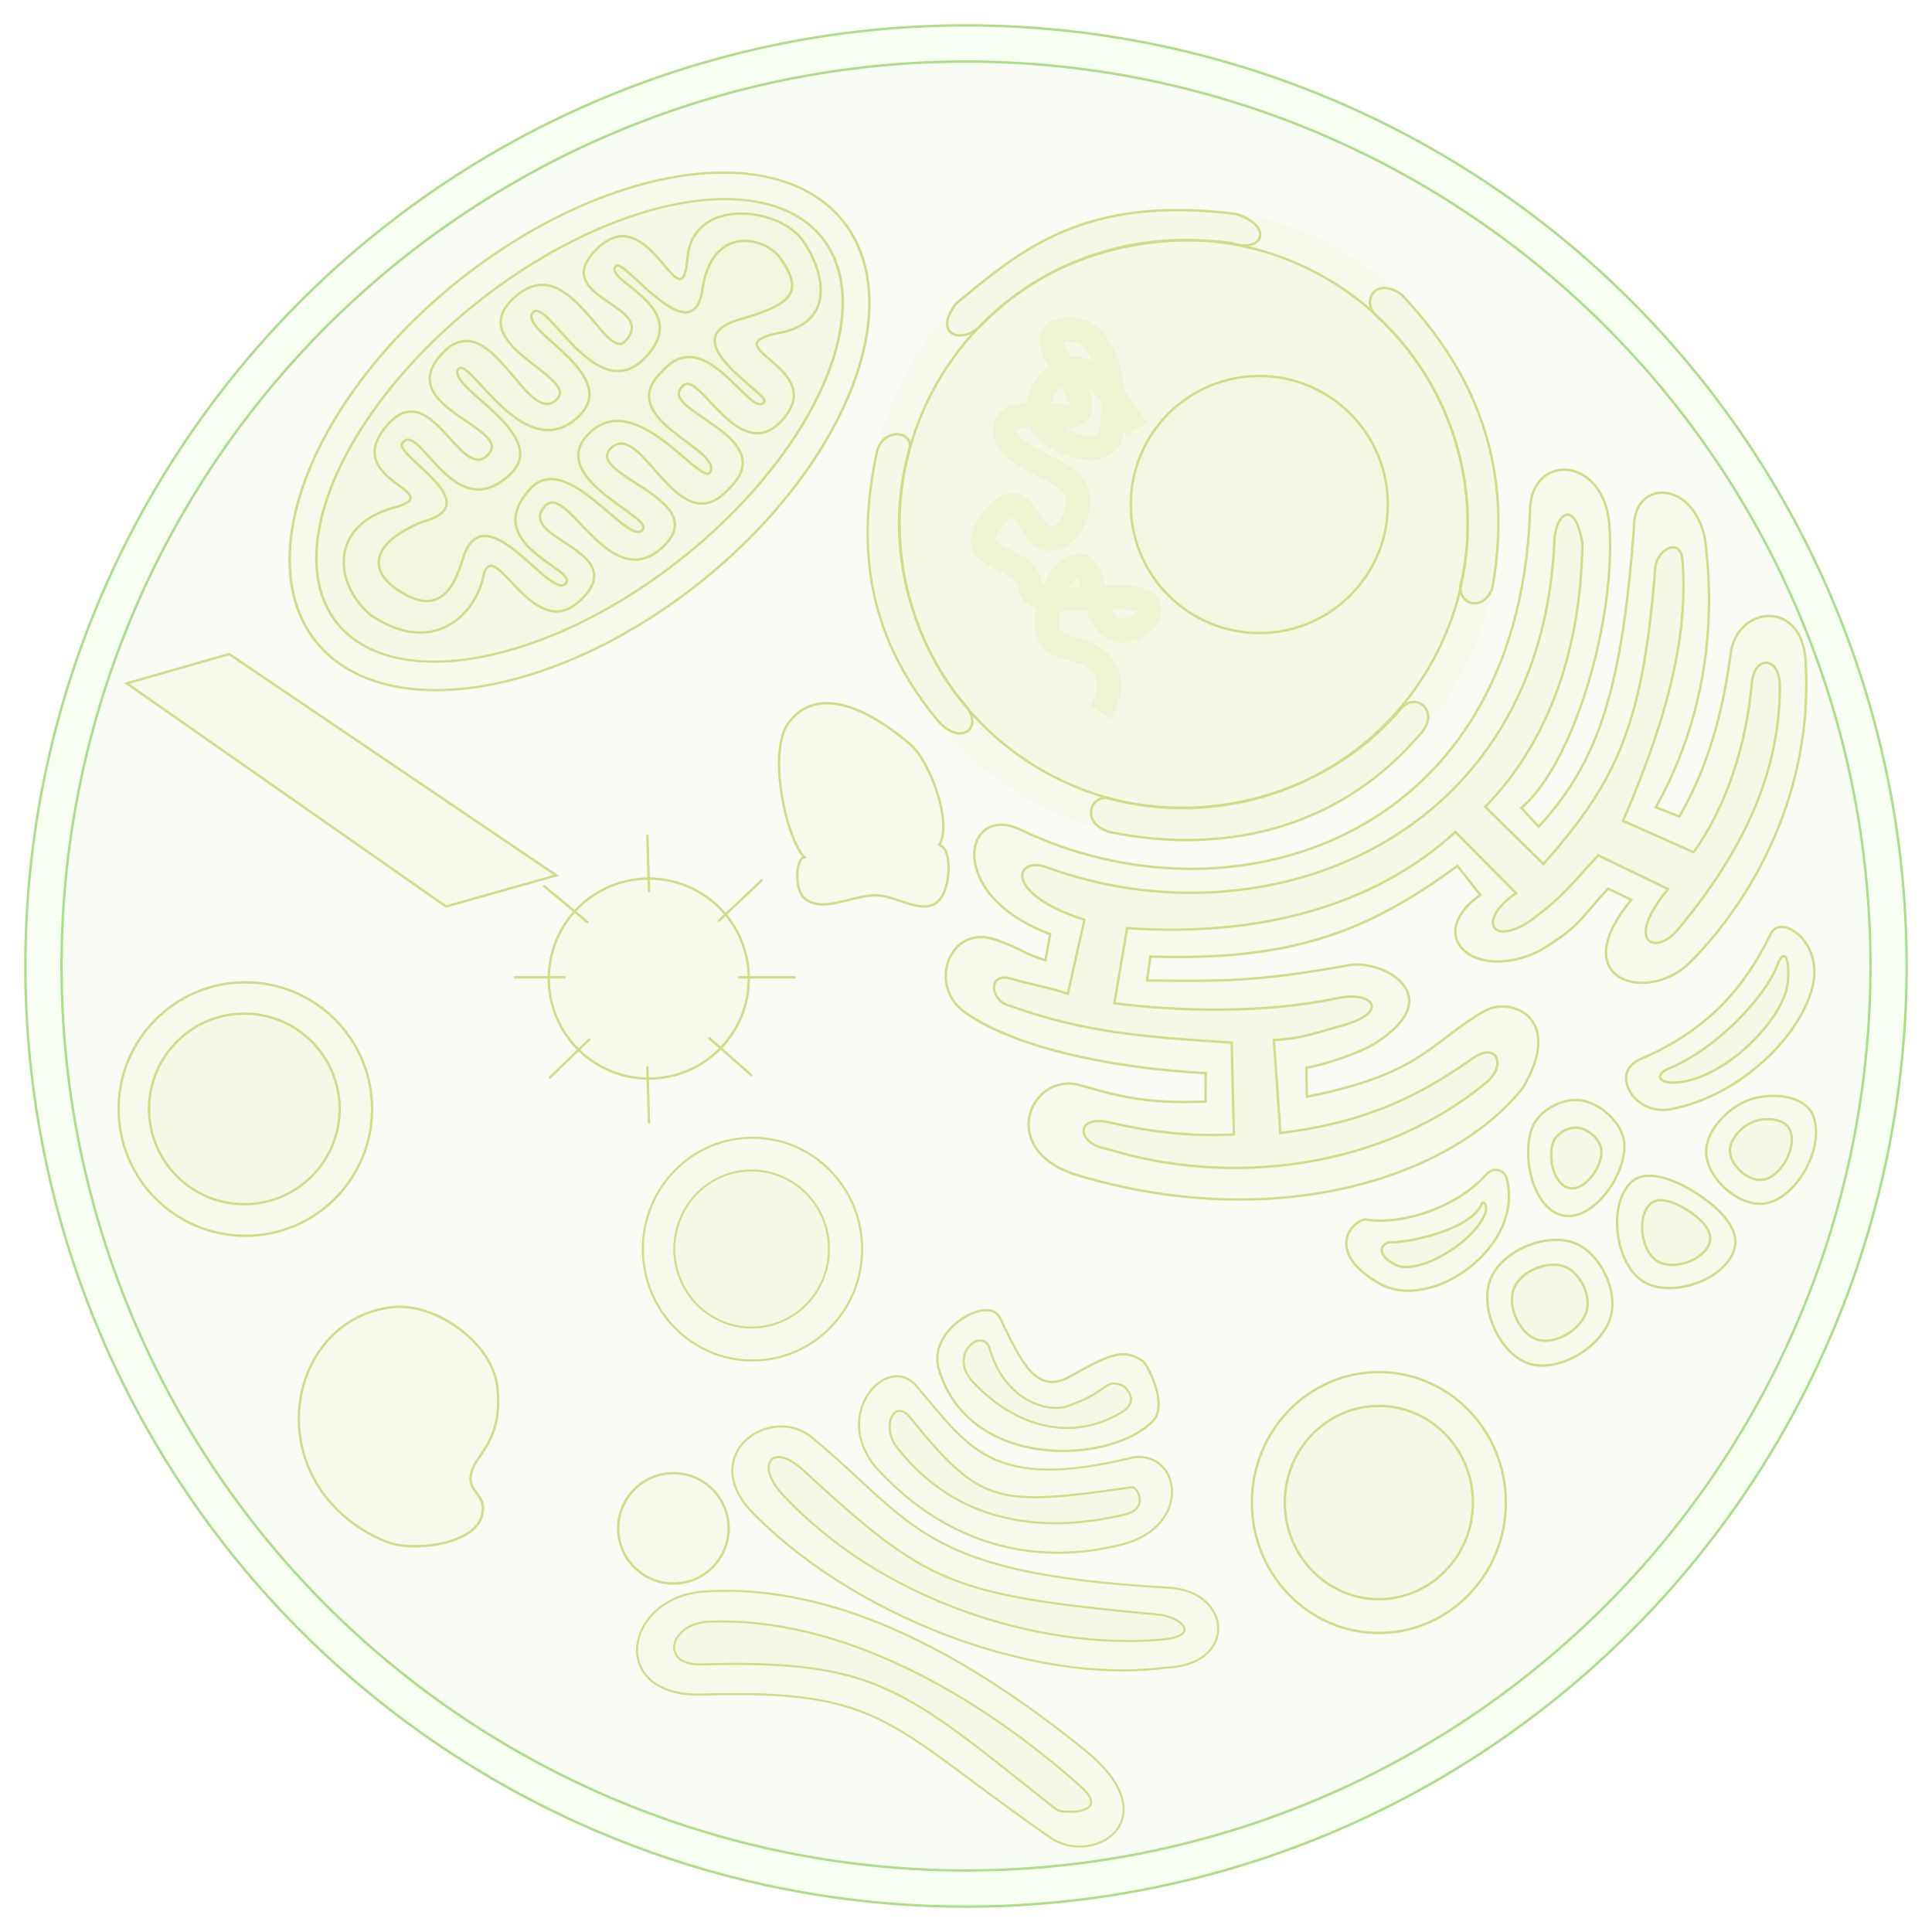 <?xml version="1.0" encoding="UTF-8" standalone="no"?>
<svg
   xmlns:dc="http://purl.org/dc/elements/1.1/"
   xmlns:cc="http://creativecommons.org/ns#"
   xmlns:rdf="http://www.w3.org/1999/02/22-rdf-syntax-ns#"
   xmlns:svg="http://www.w3.org/2000/svg"
   xmlns="http://www.w3.org/2000/svg"
   xmlns:sodipodi="http://sodipodi.sourceforge.net/DTD/sodipodi-0.dtd"
   xmlns:inkscape="http://www.inkscape.org/namespaces/inkscape"
   sodipodi:docname="generic_cell.svg"
   inkscape:version="1.0 (4035a4fb49, 2020-05-01)"
   viewBox="0 0 800 800"
   version="1.1"
   id="SVGRoot">
  <defs
     id="defs10">
    <inkscape:perspective
       id="perspective882"
       inkscape:persp3d-origin="400 : 266.66667 : 1"
       inkscape:vp_z="800 : 400 : 1"
       inkscape:vp_y="0 : 1000 : 0"
       inkscape:vp_x="0 : 400 : 1"
       sodipodi:type="inkscape:persp3d" />
    <filter
       inkscape:collect="always"
       style="color-interpolation-filters:sRGB"
       id="filter2922"
       x="-1.7814825e-05"
       width="1"
       y="-7.748805e-06"
       height="1">
      <feGaussianBlur
         inkscape:collect="always"
         stdDeviation="0.001"
         id="feGaussianBlur2924" />
    </filter>
  </defs>
  <sodipodi:namedview
     inkscape:guide-bbox="true"
     showguides="false"
     inkscape:snap-nodes="false"
     inkscape:window-maximized="1"
     inkscape:window-y="-8"
     inkscape:window-x="-8"
     inkscape:window-height="745"
     inkscape:window-width="1366"
     showgrid="false"
     inkscape:document-rotation="0"
     inkscape:current-layer="layer1"
     inkscape:document-units="px"
     inkscape:cy="395.01394"
     inkscape:cx="445.80386"
     inkscape:zoom="2.8"
     inkscape:pageshadow="2"
     inkscape:pageopacity="0.0"
     borderopacity="1.0"
     bordercolor="#666666"
     pagecolor="#ffffff"
     id="base">
    <sodipodi:guide
       id="guide1004"
       orientation="1,0"
       position="489.286,715" />
    <sodipodi:guide
       id="guide1006"
       orientation="0,-1"
       position="543.462,164.614" />
  </sodipodi:namedview>
  <g
     style="display:inline"
     id="layer1"
     inkscape:label="Layer 1"
     inkscape:groupmode="layer">
    <ellipse
       style="opacity:1;fill:#e6f4d7;fill-opacity:0.273;stroke:none;stroke-width:1;stroke-miterlimit:4;stroke-dasharray:none;stroke-opacity:0.302"
       id="path897"
       cx="399.919"
       cy="399.929"
       rx="373.99"
       ry="374.351" />
    <circle
       style="display:inline;opacity:0.995;fill:#eef4d7;fill-opacity:0.278;stroke:#cdde87;stroke-width:1;stroke-miterlimit:4;stroke-dasharray:none;stroke-opacity:1"
       id="path1068"
       cx="278.857"
       cy="632.857"
       r="22.857"
       inkscape:label="Golgi-associated vesicle">
      <title
         id="title1077">Golgi-associated vesicle</title>
    </circle>
    <ellipse
       cy="517.236"
       cx="311.593"
       id="circle1081"
       style="fill:#eef4d7;fill-opacity:0.278;stroke:#cdde87;stroke-width:0.872;stroke-miterlimit:4;stroke-dasharray:none;stroke-opacity:1"
       rx="45.406"
       ry="46.12">
      <title
         id="title1079">Endosome membrane</title>
    </ellipse>
    <ellipse
       cy="517.186"
       cx="311.234"
       id="circle1085"
       style="display:inline;fill:#eef4d7;fill-opacity:0.278;stroke:#cdde87;stroke-width:0.818;stroke-miterlimit:4;stroke-dasharray:none;stroke-opacity:1"
       rx="32.016"
       ry="32.519">
      <title
         id="title1083">Endosome lumen</title>
    </ellipse>
    <ellipse
       ry="54.018"
       rx="52.589"
       inkscape:label=""
       cy="622.175"
       cx="570.962"
       id="p8374923847"
       style="opacity:1;fill:#eef4d7;fill-opacity:0.278;stroke:#cdde87;stroke-width:1;stroke-miterlimit:4;stroke-dasharray:none;stroke-opacity:1">
      <title
         id="title970">Lysosome</title>
    </ellipse>
    <ellipse
       style="opacity:1;fill:#eef4d7;fill-opacity:0.278;stroke:#cdde87;stroke-width:1;stroke-miterlimit:4;stroke-dasharray:none;stroke-opacity:1"
       id="ellipse1028"
       cx="570.962"
       cy="622.175"
       inkscape:label=""
       rx="38.947"
       ry="40.005">
      <title
         id="title1026">Lysosome</title>
    </ellipse>
    <path
       sodipodi:nodetypes="csscc"
       style="opacity:1;fill:#eef4d7;fill-opacity:0.278;stroke:#cdde87;stroke-width:0.869;stroke-linecap:butt;stroke-linejoin:miter;stroke-miterlimit:4;stroke-dasharray:none;stroke-opacity:1"
       d="m 482.511,690.564 c 30.015,-0.905 27.959,-31.641 1.442,-33.134 -102.689,-5.782 -104.136,-25.993 -147.745,-62.199 -16.665,-13.836 -46.485,5.967 -26.085,29.583 41.425,43.569 117.062,73.085 172.387,65.75 z"
       id="path916" />
    <ellipse
       transform="matrix(0.746,0.666,-0.746,0.666,0,0)"
       ry="139.15"
       rx="80.789"
       cy="-26.731"
       cx="294.933"
       id="path1407"
       style="opacity:1;fill:#eef4d7;fill-opacity:0.278;stroke:#cdde87;stroke-width:1.003;stroke-miterlimit:4;stroke-dasharray:none;stroke-opacity:1">
      <title
         id="title906">Mitochondrion outer membrane</title>
    </ellipse>
    <ellipse
       style="opacity:1;fill:#eef4d7;fill-opacity:0.278;stroke:#cdde87;stroke-width:1.004;stroke-miterlimit:4;stroke-dasharray:none;stroke-opacity:1"
       id="ellipse1409"
       cx="294.789"
       cy="-24.763"
       rx="68.636"
       ry="127.854"
       transform="matrix(0.751,0.66,-0.751,0.66,0,0)">
      <title
         id="title908">Mitochondrion intermembrane space</title>
    </ellipse>
    <path
       sodipodi:nodetypes="sssssccsssssssssssccs"
       d="m 253.219,185.38 c -12.097,10.921 40.608,20.856 22.374,39.971 -22.285,23.362 -40.543,-25.585 -49.676,-16.024 -13.366,13.992 36.722,18.35 14.242,39.445 -19.878,18.653 -36.013,-29.193 -40.112,-9.723 -3.049,14.481 -19.785,33.367 -46.352,15.817 -16.454,-13.854 -16.728,-38.129 10.242,-44.899 21.272,-6.308 -21.436,-10.656 -4.909,-32.318 19.057,-24.978 31.862,23.886 43.384,10.238 9.234,-10.938 -38.723,-19.237 -20.157,-40.598 20.722,-23.842 35.669,30.676 48.349,18.027 9.275,-9.253 -37.274,-22.047 -18.937,-40.845 23.203,-23.787 38.811,25.9 47.24,16.796 14.151,-15.283 -32.938,-17.693 -11.475,-38.452 21.752,-21.038 34.674,32.734 37.219,4.14 2.275,-25.558 37.77,-21.335 47.722,-7.438 8.236,11.501 14.77,33.616 -9.44,38.292 -29.301,5.66 20.084,14.065 1.471,35.603 -18.438,21.336 -35.185,-21.856 -41.836,-13.339 -10.853,10.038 41.993,20.531 19.237,42.345 -21.033,23.309 -35.789,-28.592 -48.585,-17.039 z"
       style="opacity:1;fill:#eef4d7;fill-opacity:0.278;stroke:#cdde87;stroke-width:1;stroke-miterlimit:4;stroke-dasharray:none;stroke-opacity:1"
       id="ellipse1411">
      <title
         id="title910">Mitochondrion inner membrane</title>
    </path>
    <path
       id="path893"
       style="opacity:1;fill:#eef4d7;fill-opacity:0.278;stroke:#cdde87;stroke-width:1;stroke-miterlimit:4;stroke-dasharray:none;stroke-opacity:1"
       d="m 244.006,179.378 c -18.524,18.424 25.98,34.223 22.195,39.795 -5.558,8.181 -31.224,-33.367 -46.511,-16.867 -21.247,22.932 18.813,33.109 14.809,39.013 -5.684,8.382 -31.535,-35.095 -41.704,-13.093 -2.237,4.84 -6.018,29.378 -25.947,17.425 -14.555,-8.326 -14.468,-20.335 8.14,-29.62 27.965,-7.365 -12.244,-27.426 -8.326,-32.626 7.169,-9.513 21.389,35.837 45.024,12.531 16.361,-16.132 -26.669,-35.617 -21.979,-42.958 4.245,-6.645 26.305,39.443 48.743,20.492 20.634,-17.427 -22.494,-35.677 -18.084,-43.535 5.239,-9.336 26.027,39.437 46.54,18.374 21.037,-21.601 -17.85,-31.875 -11.812,-38.203 3.312,-3.471 31.743,36.92 35.739,9.789 4.031,-27.366 26.459,-21.961 32.791,-12.321 8.062,12.273 6.53,17.978 -17.018,24.601 -29.659,8.341 12.42,31.005 9.914,34.268 -5.721,7.449 -24.159,-33.179 -42.185,-12.829 -21.056,20.02 25.169,32.021 19.695,42.059 -4.265,5.262 -30.963,-35.254 -50.024,-16.295 z"
       sodipodi:nodetypes="sssssccsssssssssssccs">
      <title
         id="title912">Mitochondrion matrix</title>
    </path>
    <circle
       style="fill:#eef4d7;fill-opacity:0.278;stroke:#cdde87;stroke-width:1;stroke-miterlimit:4;stroke-dasharray:none;stroke-opacity:1"
       id="path937"
       cx="101.593"
       cy="459.236"
       r="52.484">
      <title
         id="title939">Peroxisomal membrane</title>
    </circle>
    <circle
       style="fill:#eef4d7;fill-opacity:0.278;stroke:#cdde87;stroke-width:1;stroke-miterlimit:4;stroke-dasharray:none;stroke-opacity:1"
       id="path933"
       cx="101.179"
       cy="459.179"
       r="39.453">
      <title
         id="title935">Peroxisome</title>
    </circle>
    <path
       id="path1032"
       style="opacity:1;fill:#e5ffd5;fill-opacity:0.278;stroke:#aade87;stroke-width:1;stroke-miterlimit:4;stroke-dasharray:none;stroke-opacity:1"
       d="M 400,10.506 A 389.493,389.493 0 0 0 10.506,400 389.493,389.493 0 0 0 400,789.494 389.493,389.493 0 0 0 789.494,400 389.493,389.493 0 0 0 400,10.506 Z m 0,14.98 A 374.513,374.513 0 0 1 774.514,400 374.513,374.513 0 0 1 400,774.514 374.513,374.513 0 0 1 25.486,400 374.513,374.513 0 0 1 400,25.486 Z">
      <title
         id="title931">Plasma membrane</title>
    </path>
    <path
       id="p3234"
       style="opacity:1;fill:#eef4d7;fill-opacity:0.278;stroke:none;stroke-width:1;stroke-miterlimit:4;stroke-dasharray:none;stroke-opacity:1"
       inkscape:label=""
       d="m 603.345,282.357 c -36.096,62.52 -116.039,83.941 -178.559,47.845 -62.52,-36.096 -83.941,-116.039 -47.845,-178.559 23.508,-40.716 65.613,-64.001 109.39,-65.32 23.443,-0.706 47.365,4.887 69.169,17.475 62.52,36.096 83.941,116.039 47.845,178.559"
       sodipodi:nodetypes="cssssc">
      <title
         id="title870">Nuclear pores</title>
    </path>
    <path
       sodipodi:nodetypes="sssss"
       id="path930"
       d="m 733.39,386.407 c -10.271,20.829 -24.231,39.315 -54.376,52.277 -12.562,5.402 -2.407,23.458 12.746,20.626 27.485,-5.138 52.567,-28.536 58.542,-49.816 5.446,-19.399 -12.914,-31.194 -16.912,-23.087 z"
       style="opacity:1;fill:#eef4d7;fill-opacity:0.278;stroke:#cdde87;stroke-width:1;stroke-linecap:butt;stroke-linejoin:miter;stroke-miterlimit:4;stroke-dasharray:none;stroke-opacity:1" />
    <path
       id="path928"
       d="m 654.393,455.596 c -7.593,-1.013 -17.478,4.313 -20.131,11.813 -4.284,12.111 0.894,33.644 13.052,35.923 12.278,2.302 25.59,-16.092 25.308,-29.062 -0.194,-8.911 -9.722,-17.54 -18.229,-18.674 z"
       style="opacity:1;fill:#eef4d7;fill-opacity:0.278;stroke:#cdde87;stroke-width:1;stroke-linecap:butt;stroke-linejoin:miter;stroke-miterlimit:4;stroke-dasharray:none;stroke-opacity:1" />
    <path
       id="path926"
       d="m 651.774,514.637 c -11.718,-4.315 -30.217,3.25 -34.731,15.414 -4.487,12.092 4.206,30.74 16.01,34.573 12.096,3.928 29.932,-6.481 33.824,-19.118 3.428,-11.132 -4.586,-26.997 -15.102,-30.869 z"
       style="opacity:1;fill:#eef4d7;fill-opacity:0.278;stroke:#cdde87;stroke-width:1;stroke-linecap:butt;stroke-linejoin:miter;stroke-miterlimit:4;stroke-dasharray:none;stroke-opacity:1" />
    <path
       id="path924"
       d="m 701.588,493.563 c -7.6,-4.722 -20.115,-10.29 -26.504,-3.698 -9.468,9.77 -5.995,33.521 5.176,40.673 11.153,7.14 33.612,-0.025 37.842,-13.074 3.053,-9.421 -8.395,-18.857 -16.514,-23.901 z"
       style="opacity:1;fill:#eef4d7;fill-opacity:0.278;stroke:#cdde87;stroke-width:1;stroke-linecap:butt;stroke-linejoin:miter;stroke-miterlimit:4;stroke-dasharray:none;stroke-opacity:1" />
    <path
       id="path922"
       d="m 723.947,455.553 c -8.793,3.314 -18.51,13.412 -17.368,22.944 1.308,10.922 14.983,22.162 25.399,19.617 12.894,-3.151 24.039,-24.171 18.613,-36.513 -3.754,-8.539 -18.015,-9.301 -26.644,-6.048 z"
       style="opacity:1;fill:#eef4d7;fill-opacity:0.278;stroke:#cdde87;stroke-width:1;stroke-linecap:butt;stroke-linejoin:miter;stroke-miterlimit:4;stroke-dasharray:none;stroke-opacity:1" />
    <path
       id="p234729384"
       d="m 615.358,486.362 c -12.198,13.773 -34.945,20.969 -49.492,18.648 -4.661,-0.744 -18.801,12.552 5.171,26.388 21.659,12.501 60.429,-15.395 52.849,-43.421 -0.949,-3.511 -5.41,-5.137 -8.528,-1.615 z"
       style="opacity:1;fill:#eef4d7;fill-opacity:0.278;stroke:#cdde87;stroke-width:1;stroke-linecap:butt;stroke-linejoin:miter;stroke-miterlimit:4;stroke-dasharray:none;stroke-opacity:1" />
    <path
       sodipodi:nodetypes="sscss"
       style="opacity:1;fill:#eef4d7;fill-opacity:0.278;stroke:#cdde87;stroke-width:0.869;stroke-linecap:butt;stroke-linejoin:miter;stroke-miterlimit:4;stroke-dasharray:none;stroke-opacity:1"
       d="m 291.687,659.022 c 56.528,-3.79 112.084,28.868 157.732,65.832 34.814,28.191 4.047,47.966 -13.988,36.41 -67.738,-46.902 -68.536,-61.872 -144.487,-59.569 -39.721,1.205 -32.718,-40.43 0.744,-42.673 z"
       id="path918" />
    <path
       sodipodi:nodetypes="sscss"
       id="path910"
       d="m 293.473,671.522 c 55.018,-2.293 111.805,30.565 154.16,68.332 12.938,11.536 -8,11.45 -10.417,9.268 -62.894,-49.865 -73.728,-61.964 -146.987,-59.926 -17.135,0.477 -13.071,-16.994 3.244,-17.673 z"
       style="opacity:1;fill:#eef4d7;fill-opacity:0.278;stroke:#cdde87;stroke-width:0.869;stroke-linecap:butt;stroke-linejoin:miter;stroke-miterlimit:4;stroke-dasharray:none;stroke-opacity:1" />
    <path
       sodipodi:nodetypes="sssss"
       id="path908"
       d="m 323.761,618.501 c 40.559,44.039 106.1,64.764 156.983,60.447 17.272,-1.466 8.212,-9.513 -1.336,-10.405 -86.59,-8.09 -95.389,-12.544 -146.987,-59.926 -12.626,-11.594 -19.721,-2.126 -8.659,9.885 z"
       style="opacity:1;fill:#eef4d7;fill-opacity:0.278;stroke:#cdde87;stroke-width:0.869;stroke-linecap:butt;stroke-linejoin:miter;stroke-miterlimit:4;stroke-dasharray:none;stroke-opacity:1" />
    <path
       sodipodi:nodetypes="sscss"
       style="opacity:1;fill:#eef4d7;fill-opacity:0.278;stroke:#cdde87;stroke-width:0.869;stroke-linecap:butt;stroke-linejoin:miter;stroke-miterlimit:4;stroke-dasharray:none;stroke-opacity:1"
       d="m 364.007,609.063 c 28.813,30.767 64.609,39.589 100.519,30.505 29.365,-7.428 24.491,-38.763 4.704,-36.116 -58.916,14.625 -68.32,-4.556 -89.858,-29.638 -12.155,-14.155 -36.443,12.74 -15.364,35.248 z"
       id="path914" />
    <path
       id="path906"
       d="m 371.33,599.214 c 24.428,31.363 59.45,36.193 94.206,27.98 10.807,-2.554 5.218,-11.655 3.188,-11.367 -55.333,7.858 -62.449,7.709 -91.626,-28.628 -6.963,-8.671 -12.288,3.644 -5.768,12.015 z"
       style="opacity:1;fill:#eef4d7;fill-opacity:0.278;stroke:#cdde87;stroke-width:0.869;stroke-linecap:butt;stroke-linejoin:miter;stroke-miterlimit:4;stroke-dasharray:none;stroke-opacity:1" />
    <path
       sodipodi:nodetypes="ssssss"
       style="opacity:1;fill:#eef4d7;fill-opacity:0.278;stroke:#cdde87;stroke-width:0.95;stroke-linecap:butt;stroke-linejoin:miter;stroke-miterlimit:4;stroke-dasharray:none;stroke-opacity:1"
       d="m 388.733,566.978 c 12.603,41.919 70.517,39.465 88.454,21.684 7.068,-7.007 -2.465,-24.237 -4.086,-25.216 -7.504,-4.528 -11.857,-3.87 -29.789,6.414 -14.298,8.2 -20.414,-6.028 -29.323,-24.264 -4.68,-9.58 -30.223,4.861 -25.256,21.382 z"
       id="path912" />
    <path
       id="p03489234"
       d="m 402.836,572.182 c 17.833,19.111 41.171,24.921 61.507,12.685 7.951,-4.784 1.756,-10.675 0.274,-11.221 -7.522,-2.77 -4.526,2.193 -22.339,8.523 -9.156,3.253 -26.598,-3.061 -32.46,-23.658 -2.669,-9.378 -17.745,2.137 -6.982,13.671 z"
       style="opacity:1;fill:#eef4d7;fill-opacity:0.278;stroke:#cdde87;stroke-width:0.869;stroke-linecap:butt;stroke-linejoin:miter;stroke-miterlimit:4;stroke-dasharray:none;stroke-opacity:1" />
    <path
       inkscape:label=""
       sodipodi:nodetypes="sscsssscsss"
       d="m 342.152,291.188 c -5.762,0.06 -11.248,2.297 -15.65,8.144 -8.398,11.155 -1.796,46.2 6.509,55.666 -3.483,0.484 -4.093,13.027 -0.127,16.73 7.389,6.9 20.211,-1.338 30.314,-0.97 8.39,0.306 18.734,8.169 25.049,2.636 5.85,-5.125 6.041,-22.922 0.631,-23.324 -0.034,-0.002 -0.039,0.052 -0.058,0.079 5.811,-9.153 -3.608,-34.704 -11.78,-41.794 -6.041,-5.241 -21.24,-17.31 -34.887,-17.168 z"
       style="opacity:1;fill:#eef4d7;fill-opacity:0.278;stroke:#cdde87;stroke-width:1;stroke-linecap:butt;stroke-linejoin:miter;stroke-miterlimit:4;stroke-dasharray:none;stroke-opacity:1"
       id="p345345345">
      <title
         id="title3600">Ribosome</title>
    </path>
    <path
       inkscape:label=""
       sodipodi:nodetypes="sssssss"
       id="p9874"
       d="m 205.954,574.409 c 2.314,20.954 -7.962,27.543 -10.264,33.789 -3.858,10.472 7.083,9.55 3.622,20.155 -3.652,11.193 -28.318,14.424 -39.243,10.078 -21.946,-8.731 -37.618,-29.084 -36.224,-53.944 1.242,-22.15 16.569,-41.153 39.243,-43.274 17.234,-1.612 40.814,14.627 42.866,33.197 z"
       style="opacity:1;fill:#eef4d7;fill-opacity:0.278;stroke:#cdde87;stroke-width:1;stroke-linecap:butt;stroke-linejoin:miter;stroke-miterlimit:4;stroke-dasharray:none;stroke-opacity:1">
      <title
         id="title964">Vacuole</title>
    </path>
    <g
       style="opacity:1;fill:#eef4d7;fill-opacity:0.278;stroke:#cdde87;stroke-width:1;stroke-miterlimit:4;stroke-dasharray:none;stroke-opacity:1"
       inkscape:label=""
       id="p93874"
       transform="translate(-313.594,-210.173)">
      <title
         id="title1047">Centrosome</title>
      <circle
         style="fill:#eef4d7;fill-opacity:0.278;stroke:#cdde87;stroke-width:1;stroke-miterlimit:4;stroke-dasharray:none;stroke-opacity:1"
         id="path982"
         cx="582.249"
         cy="615.386"
         r="41.416" />
      <path
         style="opacity:1;fill:#eef4d7;fill-opacity:0.278;stroke:#cdde87;stroke-width:1;stroke-linecap:round;stroke-linejoin:round;stroke-miterlimit:4;stroke-dasharray:none;stroke-opacity:1"
         d="m 581.674,556.242 c 0.645,22.869 0.645,22.869 0.645,22.869"
         id="path1008" />
      <path
         id="path1010"
         d="m 581.668,652.135 c 0.657,22.88 0.657,22.88 0.657,22.88"
         style="opacity:1;fill:#eef4d7;fill-opacity:0.278;stroke:#cdde87;stroke-width:1;stroke-linecap:round;stroke-linejoin:round;stroke-miterlimit:4;stroke-dasharray:none;stroke-opacity:1" />
      <path
         style="opacity:1;fill:#eef4d7;fill-opacity:0.278;stroke:#cdde87;stroke-width:1;stroke-linecap:round;stroke-linejoin:round;stroke-miterlimit:4;stroke-dasharray:none;stroke-opacity:1"
         d="M 547.305,614.881 H 526.784"
         id="path1012" />
      <path
         id="path1014"
         d="M 642.609,614.881 H 619.701"
         style="opacity:1;fill:#eef4d7;fill-opacity:0.278;stroke:#cdde87;stroke-width:1;stroke-linecap:round;stroke-linejoin:round;stroke-miterlimit:4;stroke-dasharray:none;stroke-opacity:1" />
      <path
         style="opacity:1;fill:#eef4d7;fill-opacity:0.278;stroke:#cdde87;stroke-width:1;stroke-linecap:round;stroke-linejoin:round;stroke-miterlimit:4;stroke-dasharray:none;stroke-opacity:1"
         d="M 556.809,591.966 538.998,577.186"
         id="path1016" />
      <path
         id="path1018"
         d="M 624.706,655.399 607.403,640.117"
         style="opacity:1;fill:#eef4d7;fill-opacity:0.278;stroke:#cdde87;stroke-width:1;stroke-linecap:round;stroke-linejoin:round;stroke-miterlimit:4;stroke-dasharray:none;stroke-opacity:1" />
      <path
         style="opacity:1;fill:#eef4d7;fill-opacity:0.278;stroke:#cdde87;stroke-width:1;stroke-linecap:round;stroke-linejoin:round;stroke-miterlimit:4;stroke-dasharray:none;stroke-opacity:1"
         d="M 611.261,591.424 628.998,574.698"
         id="path1020" />
      <path
         id="path1022"
         d="m 541.294,656.381 16.318,-15.813"
         style="opacity:1;fill:#eef4d7;fill-opacity:0.278;stroke:#cdde87;stroke-width:1;stroke-linecap:round;stroke-linejoin:round;stroke-miterlimit:4;stroke-dasharray:none;stroke-opacity:1" />
    </g>
    <path
       sodipodi:nodetypes="ccccc"
       id="p237828347"
       d="M 184.691,375.362 230.34,362.47 94.9,270.827 52.483,282.974 Z"
       style="opacity:1;fill:#eef4d7;fill-opacity:0.278;stroke:#cdde87;stroke-width:1;stroke-linecap:butt;stroke-linejoin:miter;stroke-miterlimit:4;stroke-dasharray:none;stroke-opacity:1"
       inkscape:label="">
      <title
         id="title885">Microtubules</title>
    </path>
    <path
       id="circle905"
       style="opacity:1;fill:#eef4d7;fill-opacity:0.278;stroke:#cdde87;stroke-width:1;stroke-miterlimit:4;stroke-dasharray:none;stroke-opacity:1"
       inkscape:label=""
       d="m 592.015,275.816 c -32.483,56.263 -104.426,75.54 -160.689,43.056 -56.263,-32.483 -75.54,-104.426 -43.056,-160.689 21.14,-36.616 58.994,-57.567 98.361,-58.78 21.123,-0.651 42.681,4.381 62.328,15.724 56.263,32.483 75.54,104.426 43.056,160.689"
       sodipodi:nodetypes="cssssc">
      <title
         id="title903">Nucleoplasm</title>
    </path>
    <circle
       style="opacity:1;fill:#eef4d7;fill-opacity:0.278;stroke:#cdde87;stroke-width:1;stroke-miterlimit:4;stroke-dasharray:none;stroke-opacity:1"
       id="circle899"
       cx="521.458"
       cy="208.919"
       r="53.229"
       inkscape:label="">
      <title
         id="title897">Nucleolus</title>
    </circle>
    <path
       style="opacity:1;fill:#eef4d7;fill-opacity:0.278;stroke:#cdde87;stroke-width:1;stroke-linecap:butt;stroke-linejoin:miter;stroke-miterlimit:4;stroke-dasharray:none;stroke-opacity:1"
       d="m 509.649,100.585 c 13.247,4.587 18.064,-6.862 2.293,-11.951 -63.039,-8.085 -89.299,15.009 -116.017,37.042 -9.989,12.954 2.361,17.586 10.907,8.493 29.287,-29.837 69.004,-37.877 102.817,-33.584 z"
       id="path915"
       sodipodi:nodetypes="ccccc">
      <title
         id="title900">Nuclear envelope</title>
    </path>
    <path
       style="opacity:1;fill:#eef4d7;fill-opacity:0.278;stroke:#cdde87;stroke-width:1;stroke-linecap:butt;stroke-linejoin:miter;stroke-miterlimit:4;stroke-dasharray:none;stroke-opacity:1"
       d="m 580.5,122.102 c -10.824,-7.953 -17.5,2.578 -10.123,9.138 35.428,32.909 41.753,77.64 34.987,108.631 -3.659,9.203 7.88,14.948 12.546,3.89 10.463,-57.506 -13.044,-95.727 -37.41,-121.659 z"
       id="path917"
       sodipodi:nodetypes="ccccc">
      <title
         id="title902">Nuclear envelope</title>
    </path>
    <path
       style="opacity:1;fill:#eef4d7;fill-opacity:0.278;stroke:#cdde87;stroke-width:1;stroke-linecap:butt;stroke-linejoin:miter;stroke-miterlimit:4;stroke-dasharray:none;stroke-opacity:1"
       d="m 376.449,186.495 c -13.088,46.844 7.236,87.877 24.305,106.791 5.943,8.954 -3.481,15.426 -12.392,5.147 -25.317,-30.635 -35.264,-65.052 -25.211,-111.436 2.517,-10.329 15.963,-8.638 13.299,-0.502 z"
       id="path919"
       sodipodi:nodetypes="ccccc">
      <title
         id="title898">Nuclear envelope</title>
    </path>
    <path
       style="opacity:1;fill:#eef4d7;fill-opacity:0.278;stroke:#cdde87;stroke-width:1;stroke-linecap:butt;stroke-linejoin:miter;stroke-miterlimit:4;stroke-dasharray:none;stroke-opacity:1"
       d="m 580.598,292.861 c -28.876,34.601 -77.909,49.427 -121.869,37.653 -7.532,-1.288 -11.228,10.788 1.012,14.065 44.59,9.094 93.157,0.316 127.995,-40.211 8.983,-9.285 -0.851,-17.897 -7.138,-11.506 z"
       id="path921"
       sodipodi:nodetypes="ccccc">
      <title
         id="title904">Nuclear envelope</title>
    </path>
    <path
       style="display:inline;opacity:1;fill:none;fill-opacity:0.278;stroke:#eef4d1;stroke-width:10;stroke-linecap:butt;stroke-linejoin:miter;stroke-miterlimit:4;stroke-dasharray:none;stroke-opacity:1"
       d="m 470.723,177.746 c 0,0 -14.831,-24.158 -24.348,-24.943 -11.878,-0.98 -20.888,15.481 -14.16,23.68 6.029,7.347 21.016,12.401 26.596,6.122 3.938,-4.432 4.706,-47.929 -17.267,-46.176 -19.697,1.571 15.051,28.645 3.553,35.193 -5.136,2.925 -30.866,-5.109 -28.8,7.778 1.778,11.088 27.037,14.147 29.746,25.045 1.708,6.872 -3.142,17.379 -10.102,18.688 -9.987,1.878 -11.231,-24.521 -23.909,-9.183 -16.636,20.127 12.934,13.237 14.804,29.565 1.243,10.855 47.211,-2.398 49.042,8.374 1.078,6.34 -10.419,11.932 -15.545,8.048 -9.681,-7.335 -5.772,-27.761 -14.767,-25.387 -8.785,2.319 -13.386,19.965 -11.941,26.127 2.112,9.004 12.956,6.387 20.154,12.194 11.02,8.889 1.853,22.083 1.853,22.083"
       id="path1111"
       sodipodi:nodetypes="csssssssssssssssc">
      <title
         id="title1115">Chromatin</title>
    </path>
    <path
       sodipodi:nodetypes="sssss"
       style="opacity:1;fill:#eef4d7;fill-opacity:0.278;stroke:#cdde87;stroke-width:1;stroke-linecap:butt;stroke-linejoin:miter;stroke-miterlimit:4;stroke-dasharray:none;stroke-opacity:1"
       d="m 613.459,498.633 c -3.974,10.227 -29.962,16.091 -37.572,15.719 -2.688,-0.131 -7.613,4.183 1.617,9.243 8.745,4.794 31.232,-7.783 37.126,-20.251 1.905,-4.03 -0.411,-6.668 -1.171,-4.712 z"
       id="path934" />
    <path
       style="opacity:1;fill:#eef4d7;fill-opacity:0.278;stroke:#cdde87;stroke-width:1;stroke-linecap:butt;stroke-linejoin:miter;stroke-miterlimit:4;stroke-dasharray:none;stroke-opacity:1"
       d="m 647.785,524.437 c -7.089,-2.61 -18.28,1.966 -21.011,9.325 -2.715,7.315 2.544,18.597 9.685,20.916 7.318,2.376 18.108,-3.921 20.462,-11.566 2.074,-6.734 -2.775,-16.332 -9.136,-18.675 z"
       id="path936" />
    <path
       style="opacity:1;fill:#eef4d7;fill-opacity:0.278;stroke:#cdde87;stroke-width:1;stroke-linecap:butt;stroke-linejoin:miter;stroke-miterlimit:4;stroke-dasharray:none;stroke-opacity:1"
       d="m 653.585,467.003 c -3.97,-0.529 -9.137,2.255 -10.524,6.176 -2.24,6.332 0.467,17.589 6.823,18.781 6.419,1.203 13.379,-8.413 13.231,-15.194 -0.101,-4.659 -5.083,-9.17 -9.53,-9.763 z"
       id="path938" />
    <path
       style="opacity:1;fill:#eef4d7;fill-opacity:0.278;stroke:#cdde87;stroke-width:1;stroke-linecap:butt;stroke-linejoin:miter;stroke-miterlimit:4;stroke-dasharray:none;stroke-opacity:1"
       d="m 698.372,500.851 c -4.373,-2.717 -11.576,-5.921 -15.252,-2.128 -5.448,5.622 -3.45,19.29 2.978,23.405 6.418,4.109 19.342,-0.014 21.776,-7.524 1.757,-5.421 -4.831,-10.851 -9.503,-13.754 z"
       id="path940" />
    <path
       style="opacity:1;fill:#eef4d7;fill-opacity:0.278;stroke:#cdde87;stroke-width:1;stroke-linecap:butt;stroke-linejoin:miter;stroke-miterlimit:4;stroke-dasharray:none;stroke-opacity:1"
       d="m 726.158,464.433 c -4.95,1.866 -10.42,7.55 -9.777,12.916 0.736,6.149 8.434,12.476 14.298,11.043 7.258,-1.774 13.533,-13.607 10.478,-20.554 -2.113,-4.807 -10.142,-5.236 -14.999,-3.405 z"
       id="path942" />
    <path
       sodipodi:nodetypes="sssss"
       style="opacity:1;fill:#eef4d7;fill-opacity:0.278;stroke:#cdde87;stroke-width:1;stroke-linecap:butt;stroke-linejoin:miter;stroke-miterlimit:4;stroke-dasharray:none;stroke-opacity:1"
       d="m 736.092,399.326 c -4.989,13.4 -25.245,34.931 -44.841,43.009 -6.434,2.652 -3.968,5.866 0.861,5.959 20.456,0.393 47.49,-26.401 48.296,-42.471 0.608,-12.126 -2.416,-11.601 -4.316,-6.497 z"
       id="path944" />
    <path
       id="path948"
       style="opacity:1;fill:#eef4d7;fill-opacity:0.278;stroke:#cdde87;stroke-width:1;stroke-linecap:butt;stroke-linejoin:miter;stroke-miterlimit:4;stroke-dasharray:none;stroke-opacity:1"
       d="m 633.533,212.627 c -5.581,137.094 -125.721,172.046 -210.807,130.982 -23.675,-11.426 -31.746,27.008 12.113,43.163 l -1.946,10.912 c -9.542,-3.213 -10.018,-4.723 -20.068,-8.39 -19.84,-7.24 -28.613,18.78 -13.644,29.61 19.392,14.03 57.718,23.139 100.066,25.483 l -0.053,11.739 c -23.684,0.971 -35.715,-1.998 -51.791,-6.728 -19.945,-5.868 -34.902,25.582 -2.971,36.708 82.659,25.362 156.415,1.929 186.195,-35.697 17.469,-29.602 -5.419,-37.786 -15.901,-31.784 -22.365,12.807 -25.648,26.044 -73.568,35.498 l -0.22,-11.942 c 7.181,-1.242 21.961,-6.005 28.841,-10.397 30.316,-19.354 3.036,-34.657 -11.203,-32.1 -38.287,6.876 -52.826,6.652 -83.634,6.311 l 1.415,-9.902 c 57.308,1.808 89.076,-9.495 127.095,-37.536 l 9.514,11.986 c -23.904,17.104 -2.458,36.381 24.34,23.271 16.873,-9.927 16.971,-13.406 28.58,-25.853 l 9.624,4.625 c -28.291,34.173 7.794,43.204 24.571,25.617 11.904,-11.75 34.133,-39.016 43.519,-78.122 3.352,-13.966 5.065,-29.441 4.085,-46.26 -1.521,-26.103 -28.443,-22.732 -31.003,-3.439 -3.433,25.873 -9.902,48.131 -21.297,67.733 l -9.759,-3.843 c 20.41,-36.3 25.109,-76.141 20.328,-111.304 -4.983,-24.427 -29.806,-24.683 -29.386,-4.09 -4.982,65.231 -14.064,96.064 -39.456,123.429 l -7.149,-7.806 c 21.811,-18.154 39.584,-79.015 36.381,-117.96 -2.83,-28.441 -33.425,-28.952 -32.809,-3.915 z"
       sodipodi:nodetypes="csccssccsccsccssccccccccsssccccccccc"
       inkscape:label="">
      <title
         id="title946">Rough endoplasmic reticulum membrane</title>
    </path>
    <path
       inkscape:label=""
       sodipodi:nodetypes="cccssccsccsccssccccccccsscccccccccc"
       d="m 433.098,359.008 c -12.693,-4.314 -18.111,10.765 15.932,21.885 l -6.858,30.622 c -9.542,-3.213 -13.188,-3.243 -23.452,-6.26 -9.482,-2.788 -8.935,8.203 -1.79,10.788 31.528,11.405 54.741,13.195 93.085,15.683 l 0.908,38.058 c -15.32,0.696 -31.175,-0.285 -51.306,-4.971 -15.037,-3.5 -13.626,9.203 -1.072,10.946 50.189,15.675 114.034,8.734 157.796,-28.275 7.275,-6.993 3.275,-16.176 -6.578,-9.19 -27.801,19.71 -50.606,27.153 -79.59,30.914 l -2.671,-38.539 c 12.235,-0.633 19.249,-3.604 27.146,-5.673 21.618,-5.663 13.768,-14.77 -0.38,-11.751 -31.989,6.826 -68.5,5.302 -92.834,2.18 l 5.282,-31.096 c 61.169,4.189 106.197,-12.607 135.943,-39.836 l 25.104,25.348 c -16.826,11.548 -9.575,22.493 6.626,10.935 13.715,-10.308 15.806,-14.162 27.415,-26.609 l 28.902,13.971 c -18.557,22.529 -4.898,27.705 4.017,16.861 23.72,-28.494 42.466,-61.721 42.267,-100.93 -0.063,-12.456 -10.609,-12.893 -11.624,-1.104 -2.239,26.004 -10.934,51.8 -24.071,69.911 l -29.232,-12.973 c 20.401,-47.241 26.941,-79.953 24.557,-108.419 -1.048,-9.214 -10.657,-3.843 -11.242,3.812 -4.982,65.231 -16.227,88.593 -46.246,122.45 l -24.134,-23.673 c 24,-24.473 39.657,-61.359 40.22,-109.257 -3.421,-19.563 -11.521,-11.124 -11.59,-0.258 -5.696,123.377 -120.161,167.735 -210.533,134.451 z"
       style="opacity:1;fill:#eef4d7;fill-opacity:0.278;stroke:#cdde87;stroke-width:1;stroke-linecap:butt;stroke-linejoin:miter;stroke-miterlimit:4;stroke-dasharray:none;stroke-opacity:1"
       id="p034529">
      <title
         id="title2948">Rough endoplasmic reticulum membrane</title>
    </path>
    <path
       sodipodi:insensitive="true"
       d="M 768.057,301.035 A 382.37,382.37 0 0 1 497.68,769.341 382.37,382.37 0 0 1 29.375,498.965 382.37,382.37 0 0 1 299.751,30.659 382.37,382.37 0 0 1 768.057,301.035 Z"
       style="display:none;opacity:0.995;fill:none;fill-opacity:0.278;stroke:#f100f1;stroke-width:1;stroke-miterlimit:4;stroke-dasharray:none;stroke-opacity:1"
       id="GO0005886"
       inkscape:label="plasma membrane" />
    <path
       sodipodi:insensitive="true"
       d="m 403.98,562.594 c 15.99,22.718 34.363,32.092 57.074,17.173 m -88.388,12.122 c 24.094,35.281 56.636,36.768 91.419,29.294 M 324.683,608.051 c 43.674,52.473 99.229,63.901 157.584,65.66 M 284.782,680.782 c 64.493,-0.244 115.815,21.464 156.069,61.619"
       style="display:none;fill:none;stroke:#00f3ee;stroke-width:1px;stroke-linecap:butt;stroke-linejoin:miter;stroke-opacity:1"
       id="GO0005796"
       inkscape:label="Golgi lumen" />
    <path
       sodipodi:insensitive="true"
       d="m 383.777,585.828 c -13.476,-8.887 -25.698,-14.163 -19.698,14.142 31.516,40.32 70.049,39.915 101.52,34.345 23.638,-9.382 11.757,-24.766 -2.525,-22.223 -32.399,1.899 -58.036,8.641 -79.297,-26.264 z m -51.013,14.647 c -17.02,-5.503 -26.231,-1.769 -17.678,17.173 62.788,59.656 107.91,70.202 168.19,66.67 13.484,-1.179 24.049,-12.964 -1.01,-20.203 -65.054,-6.269 -101.996,-12.021 -149.503,-63.64 z m -52.528,65.66 c -5.438,9.285 -16.979,18.231 0.505,28.789 69.357,-3.016 99.9,12.501 160.109,63.135 12.918,1.477 17.295,-4.332 17.173,-14.647 -53.8,-54.271 -109.203,-83.483 -177.787,-77.277 z m 128.289,-117.178 c 10.501,18.019 18.841,42.802 52.023,17.173 8.679,4.081 14.591,9.297 15.657,14.647 -17.863,20.74 -67.227,25.539 -82.832,-17.173 -0.702,-10.957 7.282,-11.259 15.152,-14.647 z"
       style="display:none;fill:none;stroke:#c700c9;stroke-width:1px;stroke-linecap:butt;stroke-linejoin:miter;stroke-opacity:1"
       id="GO0000139"
       inkscape:label="Golgi membrane" />
    <path
       sodipodi:insensitive="true"
       style="display:none;fill:none;stroke:#de00e2;stroke-width:1px;stroke-linecap:butt;stroke-linejoin:miter;stroke-opacity:1"
       d="m 308.602,106.066 12.627,11.112 -6.061,5.556 -11.617,-11.617 -7.576,6.061 9.091,10.607 -15.152,9.091 -4.041,-3.536 -24.749,25.759 3.536,11.112 -15.657,-11.617 v 10.607 l -18.183,18.183 1.515,6.061 -12.122,-9.596 -2.525,13.637 -9.596,8.586 v 12.122 l -18.183,-12.122 1.01,13.132 -15.152,1.01 11.112,7.576 -3.536,6.566 -14.142,-10.102 -5.556,7.576 16.668,10.102"
       id="GO0005759"
       inkscape:label="mitochondrial matrix" />
    <path
       sodipodi:insensitive="true"
       style="display:none;fill:none;stroke:#e200dc;stroke-width:1px;stroke-linecap:butt;stroke-linejoin:miter;stroke-opacity:1"
       d="m 321.229,97.985 -14.142,-4.546 -13.132,4.546 -9.596,24.749 -8.586,-5.051 -17.173,-14.647 -12.122,9.596 21.718,19.698 -5.051,12.122 -10.607,4.041 -24.244,-24.244 h -10.607 l -4.041,10.607 23.739,23.234 -3.536,13.132 -11.617,0.505 -28.284,-24.749 -8.081,2.02 -3.536,9.596 27.779,25.254 -6.061,10.607 -10.102,2.525 -23.739,-21.213 -6.061,2.525 -2.525,10.102 16.162,17.678 -6.566,5.556 -20.203,10.102 v 18.183 l 16.162,15.657 20.203,-4.041 12.627,-24.749 11.617,6.061 17.173,15.152 11.617,-6.566 -1.01,-7.576 -19.193,-13.132 v -14.647 l 5.556,-3.03 13.132,4.041 18.183,16.668 13.132,1.01 2.02,-9.091 -26.264,-23.739 3.536,-10.607 13.132,-3.03 26.769,24.244 13.637,-8.081 -6.566,-12.627 -21.213,-15.657 1.515,-9.596 9.091,-4.546 26.264,19.698 7.576,1.01 3.536,-8.586 -18.183,-21.213 4.041,-6.566 20.203,-8.586 5.556,-12.627 z"
       id="GO0005743"
       inkscape:label="mitochondrial inner membrane" />
    <path
       sodipodi:insensitive="true"
       style="display:none;fill:none;stroke:#da00ba;stroke-width:1px;stroke-linecap:butt;stroke-linejoin:miter;stroke-opacity:1"
       d="m 342.442,107.581 0.505,27.779 -15.152,9.091 6.566,16.162 -12.627,23.739 -8.586,0.505 v 8.586 l -17.678,22.223 -9.091,-1.515 -4.041,13.132 -20.203,12.122 -8.081,-4.041 -5.051,12.122 -22.728,13.637 -42.426,6.061 h -6.061 l -25.254,-4.546 -18.183,-24.749 6.566,-29.294 15.657,-5.051 -10.102,-12.627 20.203,-29.799 9.091,4.546 -2.525,-11.617 14.647,-17.173 14.142,0.505 v -9.091 l 19.698,-16.668 12.627,2.525 4.546,-11.112 25.759,-12.122 12.122,11.617 8.081,-15.657 18.688,-2.02"
       id="GO0005758"
       sodipodi:nodetypes="cccccccccccccccccccccccccccccccccc"
       inkscape:label="mitochondrial intermembrane space" />
    <ellipse
       sodipodi:insensitive="true"
       style="display:none;opacity:1;fill:none;fill-opacity:0.278;stroke:#cd0087;stroke-width:0.951;stroke-miterlimit:4;stroke-dasharray:none;stroke-opacity:1"
       id="GO0005741"
       transform="matrix(0.746,0.666,-0.746,0.666,0,0)"
       ry="134.376"
       rx="74.302"
       cy="-26.731"
       cx="294.933"
       inkscape:label="mitochondrial outer membrane" />
    <path
       sodipodi:insensitive="true"
       id="GO0030061"
       style="display:none;fill:none;stroke:#0000e6;stroke-width:1px;stroke-linecap:butt;stroke-linejoin:miter;stroke-opacity:1"
       d="m 285.873,163.14 11.617,11.617 m -39.396,13.132 19.193,18.688 m -48.487,8.081 16.668,13.132 m -59.599,-54.043 14.142,12.627 m 42.931,-64.65 12.122,12.122 m -42.931,15.152 c 14.142,14.142 14.647,14.142 14.647,14.142 v 0 0"
       inkscape:label="mitochondrial crista" />
    <path
       sodipodi:insensitive="true"
       sodipodi:nodetypes="csssssssssssssssc"
       id="GO0000790"
       d="m 470.723,175.746 c 0,0 -14.831,-24.158 -24.348,-24.943 -11.878,-0.98 -20.888,15.481 -14.16,23.68 6.029,7.347 21.016,12.401 26.596,6.122 3.938,-4.432 4.706,-47.929 -17.267,-46.176 -19.697,1.571 15.051,28.645 3.553,35.193 -5.136,2.925 -30.866,-5.109 -28.8,7.778 1.778,11.088 27.037,14.147 29.746,25.045 1.708,6.872 -3.142,17.379 -10.102,18.688 -9.987,1.878 -11.231,-24.521 -23.909,-9.183 -16.636,20.127 12.934,13.237 14.804,29.565 1.243,10.855 47.211,-2.398 49.042,8.374 1.078,6.34 -10.419,11.932 -15.545,8.048 -9.681,-7.335 -5.772,-27.761 -14.767,-25.387 -8.785,2.319 -13.386,19.965 -11.941,26.127 2.112,9.004 12.956,6.387 20.154,12.194 11.02,8.889 1.853,22.083 1.853,22.083"
       style="display:none;opacity:1;fill:none;fill-opacity:0.278;stroke:#dd0bdd;stroke-width:1;stroke-linecap:butt;stroke-linejoin:miter;stroke-miterlimit:4;stroke-dasharray:none;stroke-opacity:1;filter:url(#filter2922)"
       inkscape:label="nuclear chromatin" />
    <path
       sodipodi:insensitive="true"
       d="m 520.49,268.579 c -8.886,5.163 -19.02,8.117 -30.017,8.117 -5.163,0 -10.176,-0.651 -14.96,-1.876 m -1.76,-117.971 c 5.31,-1.534 10.92,-1.914 16.72,-1.914 2.223,0 4.418,0.121 6.579,0.356 m 44.208,110.81 c -12.735,12.642 -31.487,20.698 -50.787,20.698 -6.716,0 -13.212,-0.945 -19.365,-2.709 m -0.943,-136.48 c 5.529,-1.401 14.347,-2.777 20.308,-2.777 9.748,0 19.034,1.99 27.479,5.59 m 41.886,106.197 c -13.808,24.22 -39.63,39.777 -69.365,39.777 -7.026,0 -13.841,-0.911 -20.334,-2.622 m -0.547,-155.954 c 6.732,-1.85 13.566,-2.584 20.881,-2.584 17.492,0 33.674,5.646 46.845,15.226 m 38.514,91.278 c -10.937,37.031 -45.014,63.691 -85.359,63.691 -7.58,0 -14.94,-0.953 -21.966,-2.748 m -0.776,-173.464 c 7.335,-1.968 14.791,-3.017 22.742,-3.017 26.243,0 49.834,11.427 66.129,29.607 m 29.391,60.008 c 0,53.096 -42.766,96.139 -95.52,96.139 -8.56,0 -16.858,-1.133 -24.752,-3.259 m 1.39,-186.022 c 8.158,-2.282 14.482,-2.996 23.362,-2.996 52.754,0 95.52,43.043 95.52,96.139 m 7.979,0 A 103.499,104.169 0 0 1 490.472,319.985 103.499,104.169 0 0 1 386.973,215.816 103.499,104.169 0 0 1 490.472,111.646 103.499,104.169 0 0 1 593.971,215.816 m 6.981,0 A 110.48,111.196 0 0 1 490.472,327.011 110.48,111.196 0 0 1 379.992,215.816 110.48,111.196 0 0 1 490.472,104.62 110.48,111.196 0 0 1 600.953,215.816 Z"
       style="display:none;opacity:0.995;fill:none;fill-opacity:0.273;stroke:#ff02d1;stroke-width:1;stroke-miterlimit:4;stroke-dasharray:none;stroke-opacity:1"
       id="GO0005654"
       inkscape:label="nucleoplasm" />
    <path
       d="m 529.006,208.695 a 7.529,7.529 0 0 1 -7.529,7.529 7.529,7.529 0 0 1 -7.529,-7.529 7.529,7.529 0 0 1 7.529,-7.529 7.529,7.529 0 0 1 7.529,7.529 m 8.538,0 a 16.067,16.067 0 0 1 -16.067,16.067 16.067,16.067 0 0 1 -16.067,-16.067 16.067,16.067 0 0 1 16.067,-16.067 16.067,16.067 0 0 1 16.067,16.067 m 8.036,0 a 24.103,24.103 0 0 1 -24.103,24.103 24.103,24.103 0 0 1 -24.103,-24.103 24.103,24.103 0 0 1 24.103,-24.103 24.103,24.103 0 0 1 24.103,24.103 m 9.041,0 a 33.144,33.144 0 0 1 -33.144,33.144 33.144,33.144 0 0 1 -33.144,-33.144 33.144,33.144 0 0 1 33.144,-33.144 33.144,33.144 0 0 1 33.144,33.144 m 8.036,0 a 41.18,41.18 0 0 1 -41.18,41.18 41.18,41.18 0 0 1 -41.18,-41.18 41.18,41.18 0 0 1 41.18,-41.18 41.18,41.18 0 0 1 41.18,41.18 m 7.534,0 a 48.713,48.713 0 0 1 -48.713,48.713 48.713,48.713 0 0 1 -48.713,-48.713 48.713,48.713 0 0 1 48.713,-48.713 48.713,48.713 0 0 1 48.713,48.713 z"
       style="display:none;opacity:0.995;fill:#eef4d7;fill-opacity:0.278;stroke:#c700c9;stroke-width:1;stroke-miterlimit:4;stroke-dasharray:none;stroke-opacity:1"
       id="GO0005730"
       inkscape:label="nucleolus"
       sodipodi:insensitive="true" />
    <path
       inkscape:label="nuclear_membrane"
       d="m 457.094,335.876 c 45.51,8.024 89.945,7.014 128.794,-40.911 m -13.132,-170.211 c 40.398,38.661 48.064,78.183 37.376,118.188 m -240.416,-57.579 c -12.272,37.952 0.412,75.013 25.759,111.622 M 398,131.825 C 431.025,99.827 469.865,88.909 513.663,95.964"
       style="display:none;fill:none;stroke:#e400dd;stroke-width:1px;stroke-linecap:butt;stroke-linejoin:miter;stroke-opacity:1"
       id="GO0031965"
       sodipodi:insensitive="true" />
    <path
       inkscape:label="nuclear_pore"
       d="m 524.269,96.975 c 14.142,5.154 28.284,8.3 42.426,23.739 m 42.931,129.805 c -4.241,17.783 -10.916,30.697 -19.193,40.406 m -189.404,11.112 c 13.21,11.704 26.201,23.541 45.962,31.315 M 391.939,140.411 c -7.797,11.581 -14.891,23.632 -18.688,37.881"
       style="display:none;fill:none;stroke:#e600dc;stroke-width:1px;stroke-linecap:butt;stroke-linejoin:miter;stroke-opacity:1"
       id="GO0005643"
       sodipodi:insensitive="true" />
    <path
       inkscape:label="smooth_endoplasmic_reticulum_membrane"
       d="m 732.885,394.993 c -12.039,20.071 -17.555,30.149 -47.052,44.953 -8.577,4.305 -6.953,16.892 8.2,14.06 27.485,-5.138 46.759,-25 52.733,-46.28 5.446,-19.399 -9.232,-20.484 -13.881,-12.733 z m -6.666,64.853 c -8.793,3.314 -14.974,8.361 -13.832,17.893 1.308,10.922 8.922,17.869 19.338,15.324 12.894,-3.151 16.716,-18.363 12.805,-27.674 -3.612,-8.6 -9.682,-8.796 -18.311,-5.543 z m -26.4,37.757 c -7.6,-4.722 -14.56,-10.795 -20.948,-4.203 -9.468,9.77 -5.995,25.693 5.176,32.844 11.153,7.14 24.521,2.5 28.75,-10.549 3.053,-9.421 -4.86,-13.048 -12.978,-18.092 z m -49.814,22.589 c -11.718,-4.315 -23.651,-0.033 -28.165,12.131 -4.487,12.092 1.175,22.406 12.979,26.239 12.096,3.928 23.366,-3.451 27.258,-16.087 3.428,-11.132 -1.556,-18.411 -12.072,-22.283 z m 4.64,-59.041 c -7.593,-1.013 -13.689,0.777 -16.343,8.277 -4.284,12.111 -0.874,26.067 11.284,28.347 12.278,2.302 18.519,-11.041 18.237,-24.011 -0.194,-8.911 -4.671,-11.479 -13.179,-12.613 z m -40.325,31.363 c -10.147,11.457 -33.616,19.212 -45.718,17.281 -3.878,-0.619 -9.557,10.907 7.332,19.174 17.215,8.426 49.357,-19.662 43.965,-36.121 -0.942,-2.875 -2.985,-3.263 -5.579,-0.334 z"
       style="display:none;opacity:1;fill:#eef4d7;fill-opacity:0.278;stroke:#cd0a87;stroke-width:1;stroke-linecap:butt;stroke-linejoin:miter;stroke-miterlimit:4;stroke-dasharray:none;stroke-opacity:1"
       id="GO0030868"
       sodipodi:insensitive="true" />
    <path
       inkscape:label="smooth endoplasmic reticulum lumen"
       d="m 612.679,503.036 c -11.221,10.866 -24.602,19.134 -35.357,15.179 M 645,527.321 c -6.283,-2.109 -17.212,7.585 -15.714,8.75 -0.059,6.267 3.66,10.375 6.786,14.821 8.359,0.234 15.085,-1.832 17.857,-9.464 -1.468,-3.586 -0.376,-5.145 -5.893,-10.357 -6.37,1.613 -11.649,2.438 -13.75,5 -0.347,3.627 2.728,8.695 5.714,10.893 3.389,-1.706 7.136,-2.516 9.643,-6.429 -1.548,-4.039 -3.095,-4.33 -4.643,-5.179 -2.606,1.431 -7.182,1.713 -4.464,6.25 m 46.071,-41.429 c 8.115,1.233 13.958,5.387 18.75,10.893 -4.028,9.132 -9.595,8.516 -15,8.929 -9.631,-5.952 -5.396,-11.273 -5.357,-16.786 6.792,2.321 12.967,5.714 15,8.036 0.951,4.926 -4.963,4.804 -8.75,3.571 -5.112,-2.545 -2.683,-4.51 -1.964,-6.607 l 5.893,3.571 m -47.5,-40.179 c 0.484,-0.799 5.673,-5.224 12.679,3.571 -0.662,4.427 -0.657,8.988 -5.893,12.5 -4.129,1.83 -6.583,0.308 -7.857,-3.571 -0.784,-3.158 -1.64,-6.34 0.357,-8.571 3.588,-2.486 8.872,-3.244 9.286,2.679 -0.287,2.457 -0.601,4.902 -3.214,6.429 -3.188,-0.187 -2.68,-1.607 -3.214,-2.679 -1.867,-4.491 1.256,-4.174 3.036,-4.107 m 66.25,-1.25 c 0.882,-4.376 4.119,-7.707 9.286,-10.179 9.045,-0.192 8.437,3.024 9.821,5.536 1.609,5.635 -2.511,11.685 -8.036,12.679 -7.049,-0.829 -9.02,-1.613 -7.5,-6.25 1.206,-4.522 3.21,-5.672 5.357,-6.429 2.63,-0.618 5.87,0.74 6.25,3.214 -1.187,5.946 -4.157,5.323 -6.786,2.321 m 10,-73.929 c -8.94,21.444 -24.64,34.438 -45,41.607 h 0.179"
       style="display:none;fill:none;stroke:#f100e1;stroke-width:1px;stroke-linecap:butt;stroke-linejoin:miter;stroke-opacity:1"
       id="GO0048238"
       sodipodi:insensitive="true" />
    <path
       inkscape:label="rough endoplasmic reticulum lumen"
       d="m 517.857,424.286 4.286,52.143 m 139.286,-134.286 41.429,22.143 m -98.571,-30.714 34.286,34.286 m -179.286,5 -8.571,45 m 7.857,52.857 c 49.807,14.551 100.432,7.808 152.143,-27.143 M 730,281.429 c -3.355,33.284 -8.587,66.443 -40,97.857 m -65.714,0 c 59.806,-37.709 58.994,-92.736 67.857,-145 m -275,175 c 46.126,14.541 92.696,22.412 140.714,8.571 m 89.286,-194.286 c 11.242,118.323 -125.865,181.104 -215,140"
       style="display:none;fill:none;stroke:#e800dd;stroke-width:1px;stroke-linecap:butt;stroke-linejoin:miter;stroke-opacity:1"
       id="GO0048237"
       sodipodi:insensitive="true" />
    <path
       style="display:none;fill:none;stroke:#e400e2;stroke-width:1px;stroke-linecap:butt;stroke-linejoin:miter;stroke-opacity:1"
       d="m 699.026,342.947 c -5.497,3.831 -12.011,-0.997 -19.28,-6.025 12.991,-30.047 22.838,-62.894 21.805,-96.505 0.786,-24.349 -14.142,-42.614 -21.213,0.505 -6.907,39.949 -11.073,77.172 -41.921,108.591 l -14.943,-15.116 c 13.806,-22.084 30.285,-35.752 38.978,-101.765 -1.224,-31.686 -20.335,-43.854 -22.772,-7.872 -8.061,93.442 -84.161,162.631 -206.829,130.815 -18.004,-16.593 -35.356,7.274 -1.515,23.739 l 9.091,2.525 -4.041,22.728 -12.627,-2.525 c -37.985,-19.807 -23.111,17.604 -6.061,21.213 l 85.863,15.152 v 22.728 c -11.523,1.632 -22.06,4.497 -40.911,-3.03 -37.281,-0.608 -32.727,9.243 -1.515,25.759 53.033,12.877 104.319,5.672 153.543,-25.254 21.266,-9.162 17.314,-53.455 -15.657,-22.223 -15.717,16.348 -38.985,22.125 -64.145,25.254 l 1.01,-25.759 19.193,-4.546 c 26.459,-3.457 30.899,-30.688 0.505,-24.244 -28.443,6.939 -59.151,4.821 -89.398,4.546 l 4.041,-21.213 c 46.343,4.337 90.679,-4.706 131.32,-38.386 l 18.183,17.678 c -18.508,21.908 1.267,29.358 17.173,15.152 8.586,-5.982 17.173,-8.856 25.759,-23.739 l 18.183,8.586 -2.525,6.566 c -14.22,30.716 12.821,25.011 24.244,9.596 18.763,-29.774 42.371,-57.934 39.396,-94.954 7.095,-24.455 -12.331,-41.468 -23.739,-4.546 2.122,19.361 -10.311,38.723 -16.668,58.084"
       id="GO0030867"
       sodipodi:nodetypes="cccccccccccccccccccccccccccccccccccc"
       inkscape:label="rough endoplasmic reticulum membrane"
       sodipodi:insensitive="true" />
    <path
       id="GO0005773"
       style="display:none;opacity:1;fill:#eef4d7;fill-opacity:0.278;stroke:#cd5e87;stroke-width:1;stroke-linecap:butt;stroke-linejoin:miter;stroke-miterlimit:4;stroke-dasharray:none;stroke-opacity:1"
       inkscape:label="Vacuole"
       d="m 182.908,600.206 c 0.419,3.999 -4.183,4.626 -4.6,5.818 -0.699,1.998 -2.786,6.815 -2.586,8.924 -0.877,9.788 -6.335,-7.431 -6.182,-12.258 0.225,-4.227 2.359,-7.213 6.465,-7.617 3.121,-0.308 6.532,1.59 6.903,5.133 z m 6.081,-2.31 c 0.801,7.642 -5.264,10.615 -6.061,12.893 -1.335,3.819 -3.276,5.107 -2.895,9.138 0.522,5.511 1.001,6.893 -4.565,5.307 -7.92,-2.256 -12.508,-13.525 -12.026,-22.591 0.43,-8.078 4.509,-13.784 12.355,-14.557 5.964,-0.588 12.482,3.038 13.192,9.81 z m 8.255,-1.562 c -0.203,11.338 -4.752,13.782 -7.257,16.496 -2.757,2.988 -4.94,7.489 -2.674,13.257 4.137,10.533 -7.512,7.437 -13.298,5.011 -11.622,-4.873 -18.815,-14.905 -18.078,-28.781 0.658,-12.363 7.447,-21.642 19.455,-22.826 9.127,-0.9 22.038,6.423 21.852,16.844 z m 7.271,-2.355 c 1.585,15.126 -8.134,19.821 -10.247,24.105 -4.785,9.702 3.635,8.966 1.265,16.621 -2.502,8.08 -14.962,6.909 -22.445,3.771 -15.031,-6.303 -24.334,-19.276 -23.379,-37.222 0.85,-15.989 9.631,-27.989 25.16,-29.52 11.804,-1.164 28.241,8.84 29.646,22.245 z m 6.763,-2.958 c 1.977,18.867 -8.588,24.444 -10.555,30.068 -3.296,9.429 4.98,8.956 2.023,18.505 -3.12,10.078 -21.336,10.845 -30.67,6.931 -18.749,-7.862 -30.353,-24.045 -29.163,-46.43 1.061,-19.945 12.013,-34.913 31.385,-36.822 14.724,-1.451 35.227,11.027 36.98,27.748 z"
       sodipodi:insensitive="true" />
    <path
       id="GO0005874"
       style="display:none;fill:none;stroke:#c200cc;stroke-width:1px;stroke-linecap:butt;stroke-linejoin:miter;stroke-opacity:1"
       d="m 93,289.571 95,65 m -0.123,7.567 15.139,-3.711 -108.983,-76.377 -14.209,5.496 z m -0.278,8.577 31.617,-9.8 -122.795,-85.442 -31.661,9.349 z"
       inkscape:label="microtubule"
       sodipodi:insensitive="true" />
    <path
       id="GO0005813"
       style="display:none;opacity:0.995;fill:#eef4d7;fill-opacity:0.278;stroke:#c200cc;stroke-width:1;stroke-miterlimit:4;stroke-dasharray:none;stroke-opacity:1"
       d="m 277.24,405 a 7.526,7.526 0 0 1 -7.526,7.526 A 7.526,7.526 0 0 1 262.189,405 7.526,7.526 0 0 1 269.714,397.474 7.526,7.526 0 0 1 277.24,405 m 9.847,0 A 17.373,17.373 0 0 1 269.714,422.373 17.373,17.373 0 0 1 252.342,405 17.373,17.373 0 0 1 269.714,387.627 17.373,17.373 0 0 1 287.087,405 m 9.847,0 A 27.219,27.219 0 0 1 269.714,432.219 27.219,27.219 0 0 1 242.495,405 27.219,27.219 0 0 1 269.714,377.781 27.219,27.219 0 0 1 296.934,405 m 9.143,0 A 36.363,36.363 0 0 1 269.714,441.363 36.363,36.363 0 0 1 233.351,405 36.363,36.363 0 0 1 269.714,368.637 36.363,36.363 0 0 1 306.077,405 Z"
       inkscape:label="centrosome"
       sodipodi:insensitive="true" />
    <circle
       r="46.116"
       cy="459.236"
       cx="101.593"
       id="GO0005778"
       style="display:none;fill:#eef4d7;fill-opacity:0.278;stroke:#cd3487;stroke-width:1;stroke-miterlimit:4;stroke-dasharray:none;stroke-opacity:1"
       inkscape:label="peroxisomal membrane"
       sodipodi:insensitive="true" />
    <path
       id="GO0005782"
       style="display:none;fill:#eef4d7;fill-opacity:0.278;stroke:#cd2587;stroke-width:1;stroke-miterlimit:4;stroke-dasharray:none;stroke-opacity:1"
       d="m 110.302,459.179 a 9.123,9.123 0 0 1 -9.123,9.123 9.123,9.123 0 0 1 -9.123,-9.123 9.123,9.123 0 0 1 9.123,-9.123 9.123,9.123 0 0 1 9.123,9.123 m 10.58,0 a 19.703,19.703 0 0 1 -19.703,19.703 19.703,19.703 0 0 1 -19.703,-19.703 19.703,19.703 0 0 1 19.703,-19.703 19.703,19.703 0 0 1 19.703,19.703 m 10.58,0 a 30.283,30.283 0 0 1 -30.283,30.283 30.283,30.283 0 0 1 -30.283,-30.283 30.283,30.283 0 0 1 30.283,-30.283 30.283,30.283 0 0 1 30.283,30.283"
       inkscape:label="peroxisomal matrix"
       sodipodi:insensitive="true" />
    <ellipse
       style="display:none;opacity:1;fill:#eef4d7;fill-opacity:0.278;stroke:#cd4287;stroke-width:0.87;stroke-miterlimit:4;stroke-dasharray:none;stroke-opacity:1"
       id="GO0005765"
       cx="570.962"
       cy="622.175"
       inkscape:label="lysosomal membrane"
       rx="45.768"
       ry="47.012"
       sodipodi:insensitive="true" />
    <path
       id="GO1990836"
       style="display:none;opacity:1;fill:#eef4d7;fill-opacity:0.278;stroke:#eb4287;stroke-width:1;stroke-miterlimit:4;stroke-dasharray:none;stroke-opacity:1"
       inkscape:label="lysosomal matrix"
       d="m 577.753,622.175 a 6.792,6.976 0 0 1 -6.792,6.976 6.792,6.976 0 0 1 -6.792,-6.976 6.792,6.976 0 0 1 6.792,-6.976 6.792,6.976 0 0 1 6.792,6.976 m 12.667,0 a 19.459,19.988 0 0 1 -19.459,19.988 19.459,19.988 0 0 1 -19.459,-19.988 19.459,19.988 0 0 1 19.459,-19.988 19.459,19.988 0 0 1 19.459,19.988 m 10.719,0 a 30.178,30.997 0 0 1 -30.178,30.997 30.178,30.997 0 0 1 -30.178,-30.997 30.178,30.997 0 0 1 30.178,-30.997 30.178,30.997 0 0 1 30.178,30.997"
       sodipodi:insensitive="true" />
    <path
       id="GO0005840"
       style="display:none;opacity:1;fill:#eef4d7;fill-opacity:0.278;stroke:#cd3f87;stroke-width:1;stroke-linecap:butt;stroke-linejoin:miter;stroke-miterlimit:4;stroke-dasharray:none;stroke-opacity:1"
       inkscape:label="ribosome"
       d="m 354.624,324.968 c -1.137,0.012 -2.22,0.453 -3.089,1.607 -1.657,2.201 -0.355,9.118 1.284,10.986 -0.687,0.095 -0.808,2.571 -0.025,3.302 1.458,1.362 3.989,-0.264 5.982,-0.191 1.656,0.06 3.697,1.612 4.943,0.52 1.154,-1.011 1.192,-4.524 0.125,-4.603 -0.007,-4.1e-4 -0.008,0.01 -0.011,0.016 1.147,-1.806 -0.712,-6.849 -2.325,-8.248 -1.192,-1.034 -4.192,-3.416 -6.885,-3.388 z m -4.431,-12 c -2.78,0.029 -5.427,1.108 -7.551,3.929 -4.052,5.382 -0.867,22.29 3.14,26.857 -1.681,0.233 -1.975,6.285 -0.061,8.072 3.565,3.329 9.751,-0.646 14.626,-0.468 4.048,0.148 9.039,3.941 12.085,1.272 2.822,-2.473 2.914,-11.059 0.304,-11.253 -0.016,-10e-4 -0.019,0.025 -0.028,0.038 2.804,-4.416 -1.741,-16.744 -5.684,-20.165 -2.915,-2.529 -10.248,-8.352 -16.832,-8.283 z m -4.3,-11.647 c -4.375,0.046 -8.539,1.744 -11.882,6.183 -6.376,8.469 -1.364,35.076 4.942,42.262 -2.644,0.367 -3.107,9.89 -0.097,12.702 5.61,5.239 15.344,-1.016 23.015,-0.736 6.37,0.232 14.223,6.202 19.017,2.002 4.441,-3.891 4.586,-17.403 0.479,-17.708 -0.025,-0.002 -0.03,0.04 -0.044,0.06 4.412,-6.949 -2.739,-26.348 -8.944,-31.731 -4.586,-3.979 -16.126,-13.142 -26.487,-13.034 z"
       sodipodi:insensitive="true" />
    <path
       id="GO0005798"
       style="display:none;opacity:0.993;fill:#eef4d7;fill-opacity:0.278;stroke:#cd2587;stroke-width:1;stroke-miterlimit:4;stroke-dasharray:none;stroke-opacity:1"
       d="m 286.336,632.857 a 7.479,7.479 0 0 1 -7.479,7.479 7.479,7.479 0 0 1 -7.479,-7.479 7.479,7.479 0 0 1 7.479,-7.479 7.479,7.479 0 0 1 7.479,7.479 m 7.689,0 a 15.168,15.168 0 0 1 -15.168,15.168 15.168,15.168 0 0 1 -15.168,-15.168 15.168,15.168 0 0 1 15.168,-15.168 15.168,15.168 0 0 1 15.168,15.168"
       sodipodi:insensitive="true"
       inkscape:label="Golgi-associated vesicle" />
    <ellipse
       ry="39.652"
       rx="39.038"
       style="display:none;fill:none;fill-opacity:0.278;stroke:#cd2187;stroke-width:1;stroke-miterlimit:4;stroke-dasharray:none;stroke-opacity:1"
       id="GO0010008"
       cx="311.593"
       cy="517.236"
       inkscape:label="endosome membrane"
       sodipodi:insensitive="true" />
    <path
       id="GO0031904"
       style="display:none;fill:none;fill-opacity:0.278;stroke:#cd2187;stroke-width:1;stroke-miterlimit:4;stroke-dasharray:none;stroke-opacity:1"
       d="m 316.441,517.236 a 4.847,4.924 0 0 1 -4.847,4.924 4.847,4.924 0 0 1 -4.847,-4.924 4.847,4.924 0 0 1 4.847,-4.924 4.847,4.924 0 0 1 4.847,4.924 m 10.579,0 a 15.426,15.669 0 0 1 -15.426,15.669 15.426,15.669 0 0 1 -15.426,-15.669 15.426,15.669 0 0 1 15.426,-15.669 15.426,15.669 0 0 1 15.426,15.669 m 9.723,0 a 25.149,25.544 0 0 1 -25.149,25.544 25.149,25.544 0 0 1 -25.149,-25.544 25.149,25.544 0 0 1 25.149,-25.544 25.149,25.544 0 0 1 25.149,25.544"
       inkscape:label="endosome lumen"
       sodipodi:insensitive="true" />
    <path
       id="GO0005737"
       style="display:none;fill:none;stroke:#f000db;stroke-width:1px;stroke-linecap:butt;stroke-linejoin:miter;stroke-opacity:1"
       d="M 732.857,525.714 C 686,653.428 599.678,724.139 484.286,752.857 L 470,740 C 583.345,717.712 664.938,662.857 703.143,547.429 L 684,556.857 c -19.328,51.166 -28.643,53.866 -48.286,74.571 M 71.429,532.857 C 120.969,624.535 157.374,719.716 372.857,767.143 l 12.857,-12.857 C 296.652,724.527 151.6,713.455 217.143,620 l 18.571,-14.286 C 184.418,667.666 212.31,702.124 398.857,740 M 54.286,320 C 157.917,388.131 261.093,456.396 264.286,554.286 L 250,568.571 C 215.694,414.723 124.351,392.02 42.857,347.143 l -8.571,18.571 C 139.2,393.721 212.547,457.41 230,584.286 l -15.714,14.286 C 212.227,552.151 196.315,508.808 160,470 m 200,-65.714 c 30.081,60.454 79.34,109.806 181.429,128.571 l -10,15.714 c -92.244,-25.411 -159.963,-63.729 -180,-127.143 L 335.714,440 c 44.433,70.444 113.547,95.64 180,125.714 l -80,-20 C 387.728,519.451 376.114,520.337 370,508.571 M 343.714,238.286 C 297.524,253.228 251.333,264.792 205.143,324 L 228,338.286 c 26.783,-52.624 70.489,-71.403 120,-78.571 l 10,22.857 c -53.389,-2.885 -86.586,23.398 -105.714,70 M 687.714,185.714 C 581.868,51.893 444.647,41.336 347.143,37.143 l -1.429,17.143 c 42.003,5.136 103.06,2.757 121.429,11.429"
       inkscape:label="cytoplasm"
       sodipodi:insensitive="true" />
  </g>
</svg>
